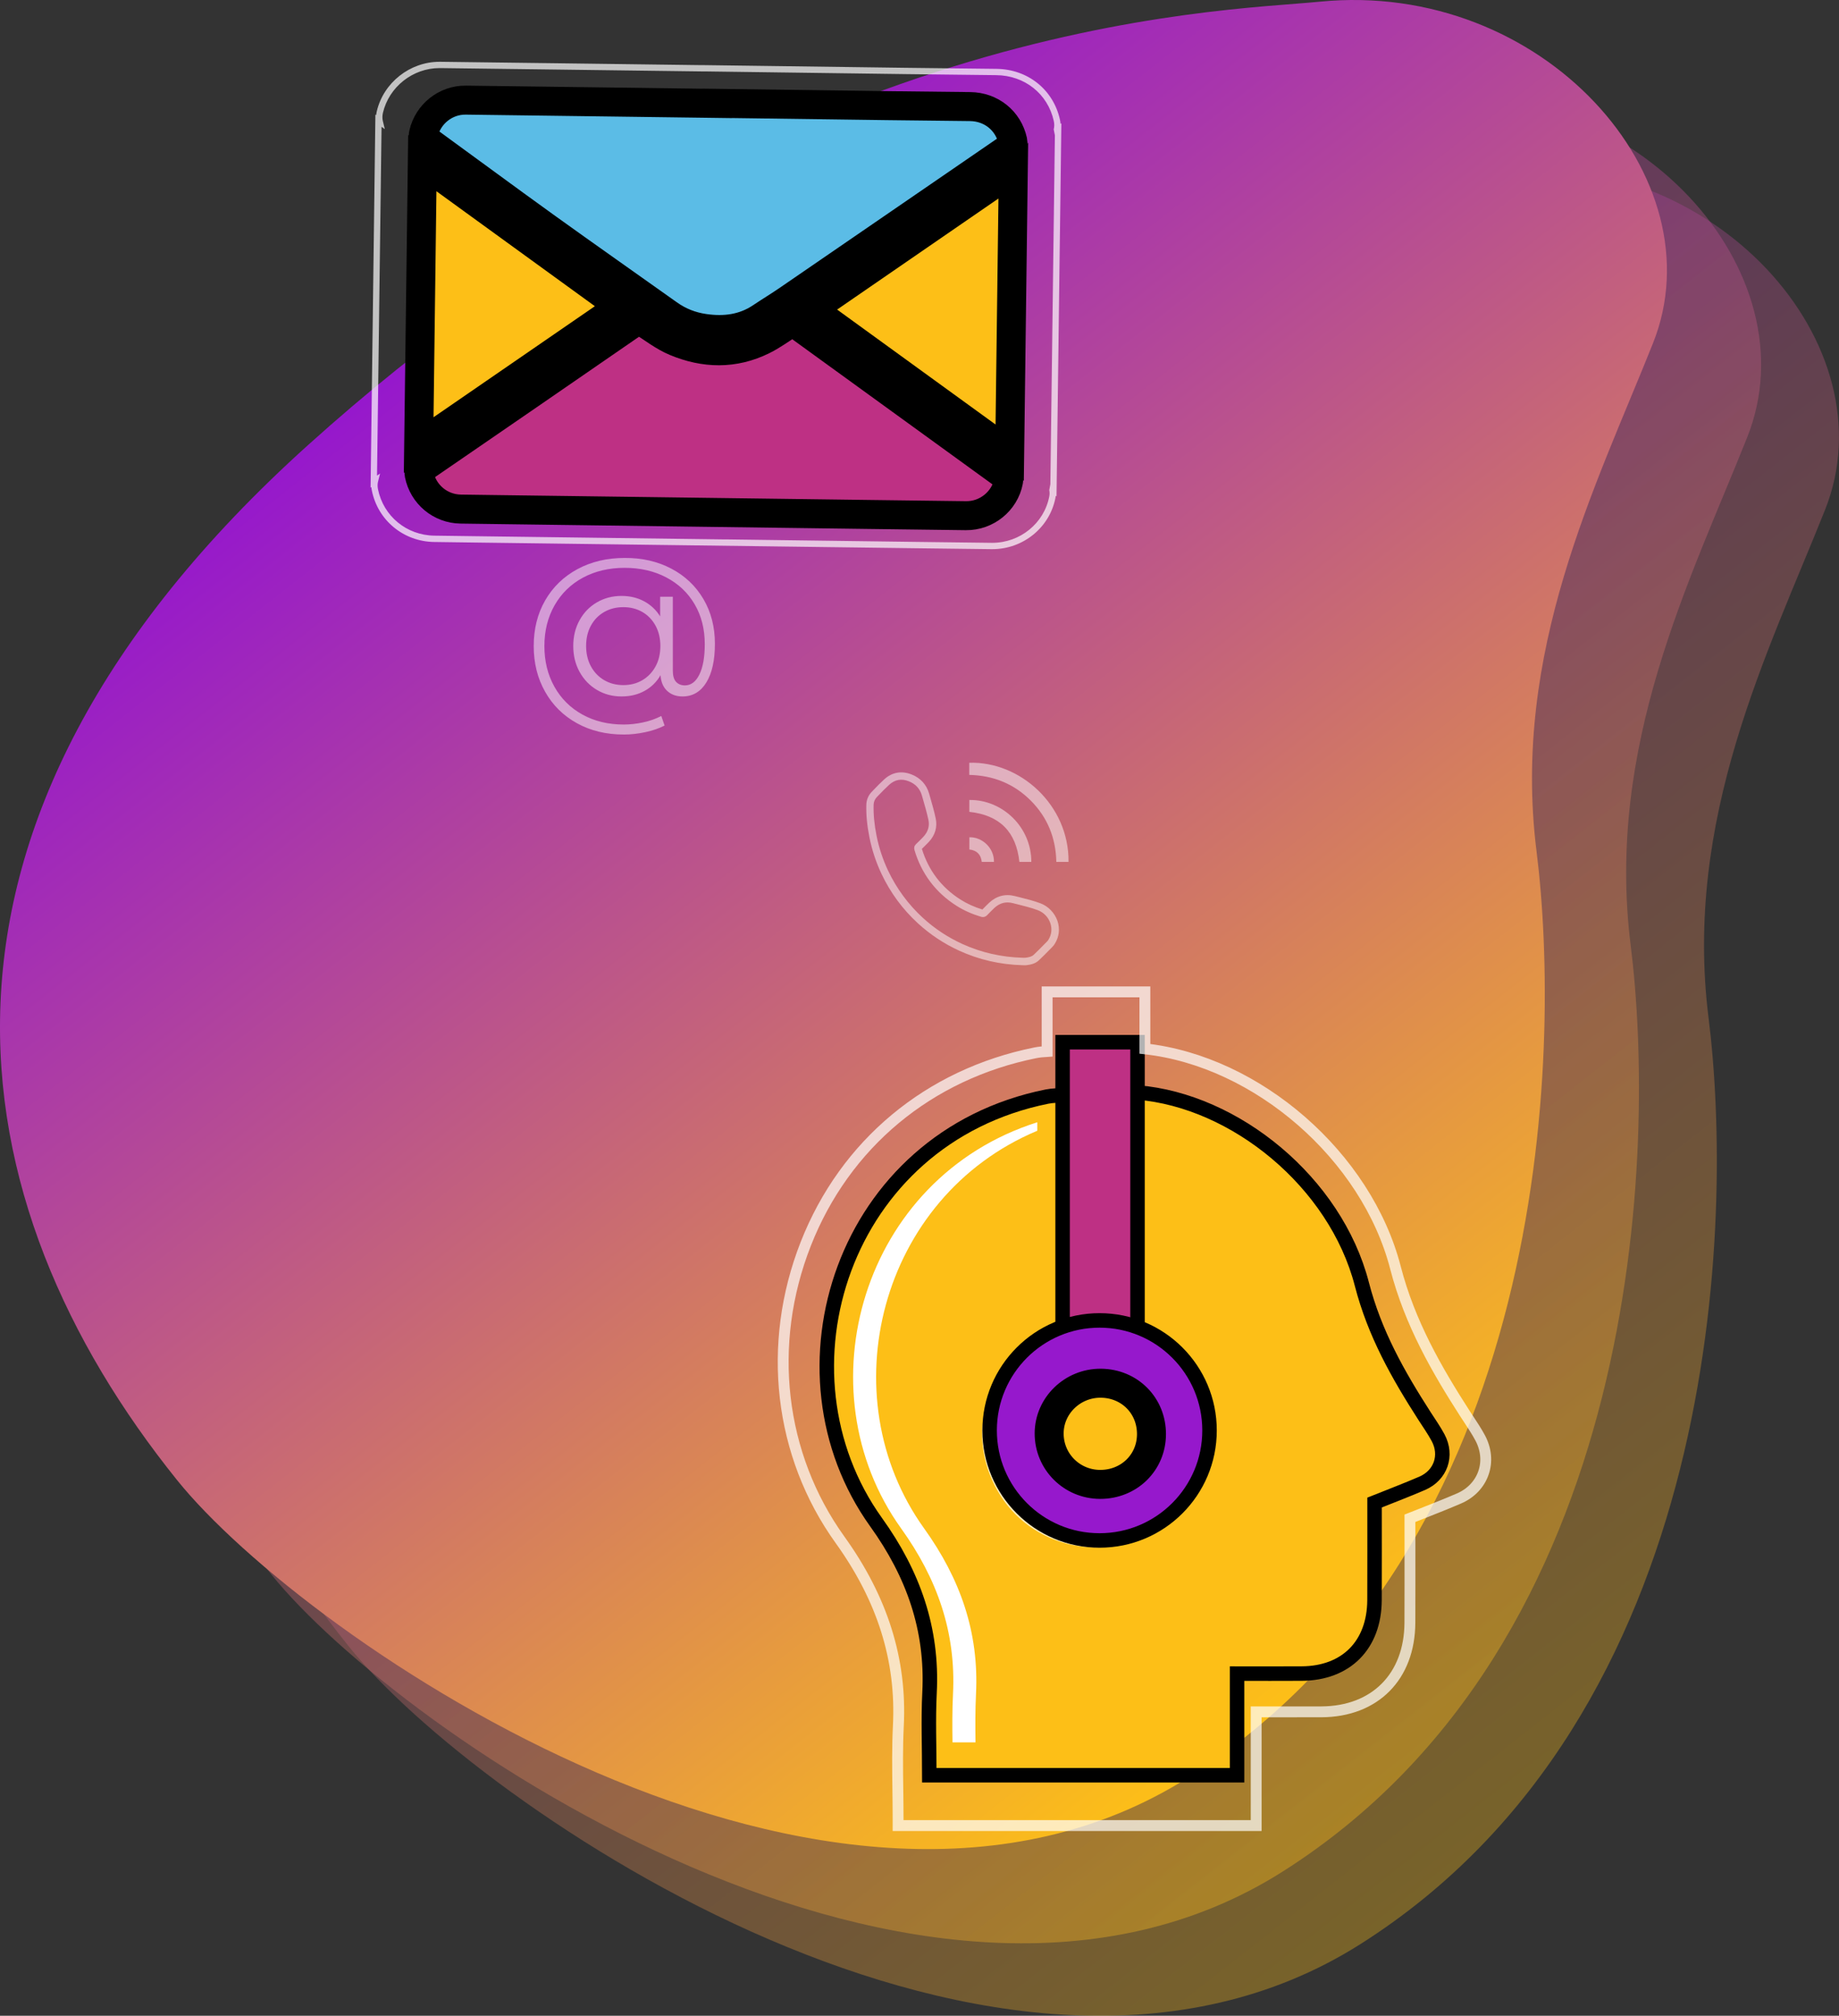 <?xml version="1.0" encoding="utf-8"?>
<!-- Generator: Adobe Illustrator 23.0.0, SVG Export Plug-In . SVG Version: 6.00 Build 0)  -->
<svg version="1.1" id="Layer_1" xmlns="http://www.w3.org/2000/svg" xmlns:xlink="http://www.w3.org/1999/xlink" x="0px" y="0px"
	 viewBox="0 0 507.76 556.24" style="enable-background:new 0 0 507.76 556.24;" xml:space="preserve">
<rect x="0" y="0" width="507.76" height="556.24" fill="#333333" stroke="none"/>
<style type="text/css">
	.st0{opacity:0.39;fill:url(#SVGID_1_);}
	.st1{opacity:0.34;fill:url(#SVGID_2_);}
	.st2{fill:url(#SVGID_3_);}
	.st3{opacity:0.7;}
	.st4{fill:#FFFFFF;}
	.st5{fill:#5BBCE6;stroke:#000000;stroke-width:8;stroke-miterlimit:10;}
	.st6{fill:#BE3084;stroke:#000000;stroke-width:8;stroke-miterlimit:10;}
	.st7{fill:#FDBF17;stroke:#000000;stroke-width:8;stroke-miterlimit:10;}
	.st8{opacity:0.5;}
	.st9{fill:#FDBF17;stroke:#000000;stroke-width:4;stroke-miterlimit:10;}
	.st10{fill:#BE3084;stroke:#000000;stroke-width:4;stroke-miterlimit:10;}
	.st11{opacity:0.7;fill:none;stroke:#FFFFFF;stroke-width:3;stroke-miterlimit:10;}
	.st12{fill:#9618CC;stroke:#000000;stroke-width:4;stroke-miterlimit:10;}
</style>
<g>
	<g>
		
			<linearGradient id="SVGID_1_" gradientUnits="userSpaceOnUse" x1="-2048.974" y1="317.818" x2="-1607.439" y2="317.818" gradientTransform="matrix(-0.617 -0.787 0.787 -0.617 -1079.737 -961.678)">
			<stop  offset="0" style="stop-color:#FDBF17"/>
			<stop  offset="0.998" style="stop-color:#9618CC"/>
		</linearGradient>
		<path class="st0" d="M482.42,120.66c-15.8,39.64-39.1,85.17-32.17,140.27c6.92,55.1,3.98,192.11-96.09,255.51
			c-98.29,62.28-244.1-38.31-279.25-81.99c-61.21-76.06-80.88-180.3,36.13-285.63C242.29,30.67,361.41,29.33,390.34,26.47
			C452.12,20.35,500.5,75.31,482.42,120.66z"/>
		
			<linearGradient id="SVGID_2_" gradientUnits="userSpaceOnUse" x1="-2077.981" y1="322.384" x2="-1636.446" y2="322.384" gradientTransform="matrix(-0.617 -0.787 0.787 -0.617 -1079.737 -961.678)">
			<stop  offset="0" style="stop-color:#FDBF17"/>
			<stop  offset="0.998" style="stop-color:#9618CC"/>
		</linearGradient>
		<path class="st1" d="M503.92,140.66c-15.8,39.64-39.1,85.17-32.17,140.27c6.92,55.1,3.98,192.11-96.09,255.51
			c-98.29,62.28-244.1-38.31-279.25-81.99c-61.21-76.06-80.88-180.3,36.13-285.63C263.79,50.67,382.91,49.33,411.84,46.47
			C473.62,40.35,522,95.31,503.92,140.66z"/>
		
			<linearGradient id="SVGID_3_" gradientUnits="userSpaceOnUse" x1="-2012.469" y1="313.418" x2="-1570.934" y2="313.418" gradientTransform="matrix(-0.617 -0.787 0.787 -0.617 -1079.737 -961.678)">
			<stop  offset="0" style="stop-color:#FDBF17"/>
			<stop  offset="0.998" style="stop-color:#9618CC"/>
		</linearGradient>
		<path class="st2" d="M456.42,94.66c-15.8,39.64-39.1,85.17-32.17,140.27c6.92,55.1,3.98,192.11-96.09,255.51
			c-98.29,62.28-244.1-38.31-279.25-81.99c-61.21-76.06-80.88-180.3,36.13-285.63C216.29,4.67,335.41,3.33,364.34,0.47
			C426.12-5.65,474.5,49.31,456.42,94.66z"/>
	</g>
	<g>
		<g class="st3">
			<path class="st4" d="M273.97,151.54l-0.2,0c-7.57-0.08-15.15-0.18-22.72-0.28l-120-1.55c-3.72-0.05-7.44-0.1-11.16-0.15
				c-8.47-0.12-15.55-5.95-17.22-14.19c-0.07-0.32-0.11-0.64-0.13-0.95l-0.22,0.15l1.33-102.95l0.21,0.15
				c0.03-0.34,0.09-0.69,0.17-1.04c1.86-7.93,9.15-13.68,17.33-13.68l0.21,0c10.3,0.12,20.6,0.25,30.9,0.39l40.95,0.53l0.88,0
				l18.86,0.25c12.26,0.16,24.51,0.33,36.77,0.49c8.39,0.11,16.79,0.2,25.18,0.29c8.66,0.09,15.7,5.71,17.54,13.98
				c0.09,0.41,0.15,0.81,0.17,1.2l0.23-0.16l-1.34,102.95l-0.21-0.15c-0.02,0.17-0.05,0.34-0.08,0.52
				C289.85,145.57,282.5,151.54,273.97,151.54z M199.96,148.85l0.88,0l50.22,0.66c7.57,0.1,15.15,0.2,22.72,0.28l0.18,0
				c7.7,0,14.32-5.38,15.75-12.79c0.12-0.61,0.12-1.2,0-1.75l0.3-1.65l1.25-96.26l-0.32-1.63c0.19-0.73,0.2-1.5,0.01-2.36
				c-1.66-7.46-8.03-12.53-15.86-12.61c-8.39-0.09-16.79-0.18-25.18-0.29c-12.26-0.16-24.51-0.32-36.77-0.49l-18-0.24l-0.86,0
				l-41.83-0.54c-10.3-0.14-20.6-0.27-30.91-0.39l-0.18,0c-7.38,0-13.95,5.19-15.63,12.34c-0.18,0.78-0.19,1.53-0.03,2.23l0.55,2.28
				l-0.9-0.65l-1.25,96.25l0.84-0.57l-0.56,2.22c-0.16,0.65-0.17,1.36-0.01,2.13c1.5,7.42,7.89,12.68,15.53,12.79
				c3.72,0.05,7.44,0.1,11.15,0.15L199.96,148.85z"/>
		</g>
		<g>
			<path class="st5" d="M198.1,28.52c15.64,0.21,31.27,0.42,46.91,0.63c7.61,0.1,15.23,0.18,22.84,0.26
				c5.8,0.06,10.54,3.87,11.77,9.44c0.17,0.77,0.07,1.24-0.66,1.74c-20.48,14.03-40.94,28.09-61.41,42.13
				c-2.44,1.67-4.97,3.2-7.43,4.85c-4.8,3.21-10.09,3.84-15.65,3.05c-3.59-0.51-6.88-1.79-9.86-3.91
				c-11.33-8.06-22.73-16.03-34.02-24.15c-11.05-7.95-22-16.04-33.01-24.05c-0.65-0.47-0.82-0.89-0.64-1.66
				c1.25-5.4,6.11-9.29,11.68-9.22c13.32,0.16,26.64,0.34,39.97,0.52c9.84,0.13,19.68,0.26,29.51,0.39
				C198.1,28.52,198.1,28.52,198.1,28.52z"/>
			<path class="st6" d="M197.05,141.4c-19.3-0.25-38.6-0.51-57.89-0.76c-3.98-0.05-7.96-0.1-11.95-0.16
				c-5.62-0.08-10.37-4.05-11.47-9.55c-0.12-0.61-0.09-1.06,0.52-1.48c19.75-13.55,39.49-27.11,59.2-40.71
				c0.77-0.53,1.24-0.43,1.97,0.04c2.95,1.89,5.79,4.1,8.98,5.44c8.04,3.38,16.25,3.6,24.23-0.35c2.61-1.29,5-3.04,7.46-4.62
				c0.54-0.35,0.89-0.41,1.45,0c19.48,14.13,38.97,28.25,58.47,42.36c0.44,0.32,0.56,0.62,0.45,1.16c-1.05,5.52-6.05,9.6-11.77,9.53
				c-8.73-0.1-17.45-0.22-26.18-0.33C226.04,141.78,211.55,141.59,197.05,141.4C197.05,141.4,197.05,141.4,197.05,141.4z"/>
			<path class="st7" d="M224.2,85.34c18.47-12.71,36.96-25.43,55.58-38.24c-0.33,25.96-0.67,51.82-1,77.81
				C260.53,111.69,242.37,98.52,224.2,85.34z"/>
			<path class="st7" d="M171.18,84.58c-18.48,12.71-36.97,25.43-55.58,38.23c0.33-25.96,0.66-51.82,1-77.81
				C134.85,58.24,153.01,71.4,171.18,84.58z"/>
		</g>
	</g>
	<g class="st8">
		<path class="st4" d="M185.37,156.92c3.78,1.99,6.73,4.79,8.85,8.39c2.12,3.6,3.17,7.72,3.17,12.34c0,4.55-0.79,8.11-2.37,10.68
			c-1.58,2.56-3.77,3.85-6.56,3.85c-1.76,0-3.18-0.52-4.28-1.56c-1.09-1.04-1.69-2.47-1.8-4.3c-1.08,1.86-2.55,3.31-4.41,4.33
			c-1.86,1.02-3.98,1.53-6.35,1.53c-2.51,0-4.78-0.6-6.8-1.8c-2.03-1.2-3.62-2.86-4.79-4.97c-1.17-2.12-1.75-4.5-1.75-7.15
			c0-2.65,0.58-5.03,1.75-7.13c1.16-2.1,2.76-3.74,4.79-4.92c2.03-1.18,4.29-1.77,6.8-1.77c2.29,0,4.37,0.49,6.21,1.48
			c1.85,0.99,3.33,2.38,4.44,4.17v-5.43h3.5v20.38c0,1.43,0.3,2.47,0.91,3.12c0.61,0.65,1.42,0.97,2.42,0.97
			c1.69,0,3.02-1,4.01-3.01c0.99-2.01,1.48-4.8,1.48-8.39c0-4.16-0.93-7.83-2.8-11c-1.86-3.17-4.47-5.64-7.83-7.4
			c-3.35-1.76-7.18-2.64-11.48-2.64c-4.34,0-8.18,0.91-11.54,2.72c-3.35,1.81-5.96,4.36-7.83,7.64c-1.86,3.28-2.8,7.02-2.8,11.21
			c0,4.2,0.92,7.94,2.77,11.24c1.85,3.3,4.43,5.86,7.75,7.69c3.32,1.83,7.13,2.74,11.43,2.74c1.68,0,3.45-0.2,5.3-0.59
			c1.85-0.39,3.52-0.99,5.03-1.77l0.91,2.64c-1.54,0.79-3.33,1.4-5.35,1.83c-2.03,0.43-3.99,0.65-5.89,0.65
			c-4.88,0-9.2-1.04-12.96-3.12c-3.77-2.08-6.7-4.98-8.79-8.69c-2.1-3.71-3.15-7.91-3.15-12.61c0-4.73,1.06-8.94,3.17-12.61
			c2.12-3.67,5.08-6.54,8.9-8.61c3.82-2.06,8.17-3.09,13.04-3.09C177.3,153.93,181.59,154.93,185.37,156.92z M177.33,187.71
			c1.54-0.9,2.76-2.16,3.66-3.79c0.9-1.63,1.34-3.52,1.34-5.67c0-2.12-0.45-3.99-1.34-5.62c-0.9-1.63-2.12-2.89-3.66-3.77
			c-1.54-0.88-3.28-1.32-5.22-1.32c-1.97,0-3.74,0.45-5.3,1.34c-1.56,0.9-2.78,2.15-3.66,3.77c-0.88,1.61-1.32,3.48-1.32,5.59
			c0,2.12,0.44,3.99,1.32,5.62c0.88,1.63,2.1,2.9,3.66,3.82c1.56,0.91,3.33,1.37,5.3,1.37
			C174.05,189.05,175.79,188.61,177.33,187.71z"/>
	</g>
	<g>
		<path class="st9" d="M397.07,396.73c-1.11-2.07-2.47-4-3.74-5.97c-7.32-11.39-13.79-22.79-17.31-36.4
			c-7.28-28.15-34.99-50.67-61.88-52.89c-0.16,0.44-0.47,0.9-0.47,1.36c-0.05,20.86-0.1,41.73,0,62.59c0.01,1.18,1,2.97,2.01,3.45
			c16.01,7.47,19.59,24.57,14.13,37.71c-0.13-0.01-0.2-0.02-0.2-0.02l-6.56,9.27c-0.87,0.53-1.19,0.67-1.44,0.89
			c-12.81,11.05-32.9,7.78-41.83-6.4c-9.23-14.65-3.97-32.52,11.76-41.27c1.43-0.79,2.73-3.23,2.75-4.91
			c0.2-16.82,0.12-33.65,0.12-50.48c0-3.67,0-7.34,0-11.55c-2.12,0.19-3.76,0.18-5.34,0.49c-56.45,11.37-76.94,75.99-47.16,117.46
			c10.24,14.26,15.63,29.46,14.74,47.01c-0.38,7.51-0.06,15.05-0.06,22.8c28.56,0,56.56,0,84.97,0c0-4.79,0-9.3,0-13.81
			c0-4.66,0-9.31,0-14.24c6.43,0,12.14,0.03,17.85-0.01c12.28-0.07,20.04-7.88,20.1-20.26c0.04-8.91,0.01-17.82,0.01-26.93
			c4.49-1.8,8.87-3.46,13.16-5.31C397.79,407.1,399.69,401.62,397.07,396.73z"/>
		<path class="st4" d="M356.81,461.82C356.81,461.82,356.81,461.83,356.81,461.82c2.62,0.01,5.15,0.01,7.65,0.01
			C362,461.83,359.47,461.82,356.81,461.82z"/>
		<rect x="293.39" y="287.59" class="st10" width="20.69" height="81.13"/>
		<path class="st11" d="M408.68,396.77L408.68,396.77c-0.95-1.78-2.07-3.46-3.14-5.09c-0.38-0.57-0.76-1.14-1.13-1.72
			c-7.58-11.79-15.15-24.81-19.11-40.14c-7.96-30.79-38.13-56.99-69.19-60.4V273.7h-26.99v16.44c-1.13,0.07-2.21,0.17-3.28,0.38
			c-29.42,5.93-52.52,25.14-63.36,52.71c-10.9,27.72-7.37,58.25,9.44,81.65c11.77,16.38,17.04,33.18,16.12,51.35
			c-0.29,5.82-0.22,11.76-0.14,17.51c0.03,2.68,0.07,5.37,0.07,8.08v1.93h98.87v-31.37l4.77,0c4.6,0.01,8.94,0.01,13.28-0.01
			c14.75-0.08,24.32-9.73,24.39-24.58c0.03-6.88,0.02-13.75,0.02-20.71c0-2.69-0.01-5.4-0.01-8.12c1.14-0.45,2.27-0.9,3.4-1.34
			c3.5-1.38,6.81-2.69,10.16-4.13c3.26-1.41,5.65-3.91,6.74-7.04C410.68,403.35,410.35,399.9,408.68,396.77z M315.17,368.28
			c12.8,5.98,21.97,21.12,15.19,38.72l-7.49,10.59c-0.2,0.12-0.37,0.22-0.51,0.3c-0.41,0.24-0.71,0.41-1.02,0.68
			c-6.32,5.45-14.79,7.85-23.26,6.58c-8.59-1.28-16.1-6.14-20.62-13.31c-4.51-7.15-5.89-15.38-3.89-23.16
			c2.15-8.41,7.96-15.61,16.35-20.27c0.06-0.03,0.12-0.09,0.18-0.13H315.17z"/>
		<circle class="st12" cx="303.6" cy="394.72" r="30.36"/>
		<path class="st7" d="M303.74,409.61c-7.82-0.03-14.08-6.3-14.06-14.08c0.02-7.66,6.47-13.91,14.29-13.84
			c7.92,0.07,13.99,6.18,13.96,14.08C317.91,403.59,311.7,409.64,303.74,409.61z"/>
		<path class="st4" d="M286.41,312.02v-2.34c-48.57,15.38-65.07,73.83-37.61,112.07c9.96,13.87,15.19,28.65,14.33,45.71
			c-0.22,4.42-0.2,8.86-0.14,13.34h6.35c-0.05-4.48-0.08-8.92,0.14-13.34c0.86-17.06-4.37-31.84-14.33-45.71
			C228.93,385.23,242.8,330.28,286.41,312.02z"/>
	</g>
	<g class="st8">
		<path class="st4" d="M287.29,249.27c-1.91-0.72-3.92-1.22-5.85-1.7c-0.42-0.1-0.84-0.21-1.26-0.31c-2.63-0.67-5.08-0.02-7.09,1.87
			c-0.66,0.62-1.29,1.27-1.84,1.84c-2.26-0.69-4.24-1.59-6.05-2.74c-5.25-3.33-8.83-8.04-10.66-13.99c0.62-0.61,1.26-1.23,1.88-1.88
			c1.78-1.88,2.44-4.14,1.93-6.54c-0.44-2.07-1.04-4.13-1.61-6.11l-0.21-0.73c-0.71-2.47-2.36-4.28-4.78-5.25
			c-2.8-1.12-5.43-0.66-7.62,1.34c-1.05,0.96-2.05,1.99-3.01,2.99l-0.47,0.49c-0.9,0.93-1.41,2.17-1.45,3.49
			c-0.08,2.79,0.2,5.74,0.86,9.03c0.69,3.47,1.81,6.84,3.31,10.03c2.46,5.22,5.86,9.83,10.09,13.7c3.38,3.09,7.21,5.63,11.39,7.54
			c5.45,2.49,11.32,3.84,17.46,4l0.03,0c0.09,0,0.18,0,0.28,0.01c0.11,0,0.23,0.01,0.35,0.01c0.16,0,0.33-0.01,0.5-0.03
			c1.17-0.15,2.38-0.42,3.33-1.3c1-0.93,1.96-1.91,2.9-2.86c0.31-0.32,0.62-0.63,0.93-0.95c0.21-0.21,0.41-0.47,0.6-0.78
			c1.21-1.92,1.47-4.15,0.75-6.3C291.2,251.9,289.45,250.08,287.29,249.27z M289.47,259.33c-0.12,0.19-0.22,0.33-0.33,0.43
			c-0.31,0.32-0.62,0.64-0.94,0.95c-0.91,0.93-1.86,1.9-2.82,2.79c-0.51,0.47-1.25,0.65-2.21,0.78c-0.14,0.02-0.32,0.01-0.51,0.01
			c-0.11,0-0.22-0.01-0.33-0.01c-5.86-0.15-11.46-1.44-16.65-3.81c-3.99-1.82-7.64-4.24-10.86-7.19c-4.04-3.7-7.27-8.09-9.63-13.07
			c-1.43-3.03-2.5-6.25-3.16-9.55c-0.63-3.14-0.89-5.94-0.82-8.57c0.02-0.81,0.34-1.57,0.88-2.13l0.48-0.49
			c0.94-0.97,1.91-1.98,2.92-2.9c1.62-1.47,3.41-1.79,5.49-0.96c1.83,0.73,3.03,2.05,3.57,3.92l0.21,0.73
			c0.56,1.95,1.15,3.97,1.58,5.97c0.37,1.74-0.11,3.32-1.42,4.71c-0.64,0.67-1.32,1.34-1.99,1.98l-0.02,0.02
			c-0.46,0.44-0.6,1-0.42,1.62c1.95,6.55,5.85,11.73,11.6,15.38c2.02,1.28,4.23,2.27,6.76,3.03c0.66,0.2,1.25,0.04,1.73-0.46
			c0.57-0.59,1.23-1.27,1.9-1.91c1.52-1.43,3.21-1.88,5.19-1.38c0.42,0.11,0.84,0.21,1.27,0.32c1.88,0.47,3.82,0.95,5.63,1.63
			c1.6,0.6,2.89,1.94,3.44,3.59C290.53,256.33,290.34,257.95,289.47,259.33z"/>
		<path class="st4" d="M291.66,237.84c1.13,0,2.24,0,3.37,0c0.16-15.74-13.42-27.79-27.41-27.36c0,0.55,0,1.1,0,1.66
			c0,0.56,0,1.13,0,1.69c6.62,0.15,12.31,2.43,16.96,7.07C289.23,225.55,291.52,231.25,291.66,237.84z"/>
		<path class="st4" d="M281.46,237.83c1.06,0,2.18,0,3.29,0c0.02-9.71-8.09-17.22-17.11-17.08c0,1.14,0,2.24,0,3.28
			C276,224.92,280.56,229.51,281.46,237.83z"/>
		<path class="st4" d="M267.65,231.04c0,1.15,0,2.27,0,3.37c2.08,0.24,3.19,1.4,3.42,3.42c1.15,0,2.26,0,3.37,0
			C274.51,233.97,271.14,230.92,267.65,231.04z"/>
	</g>
</g>
</svg>

